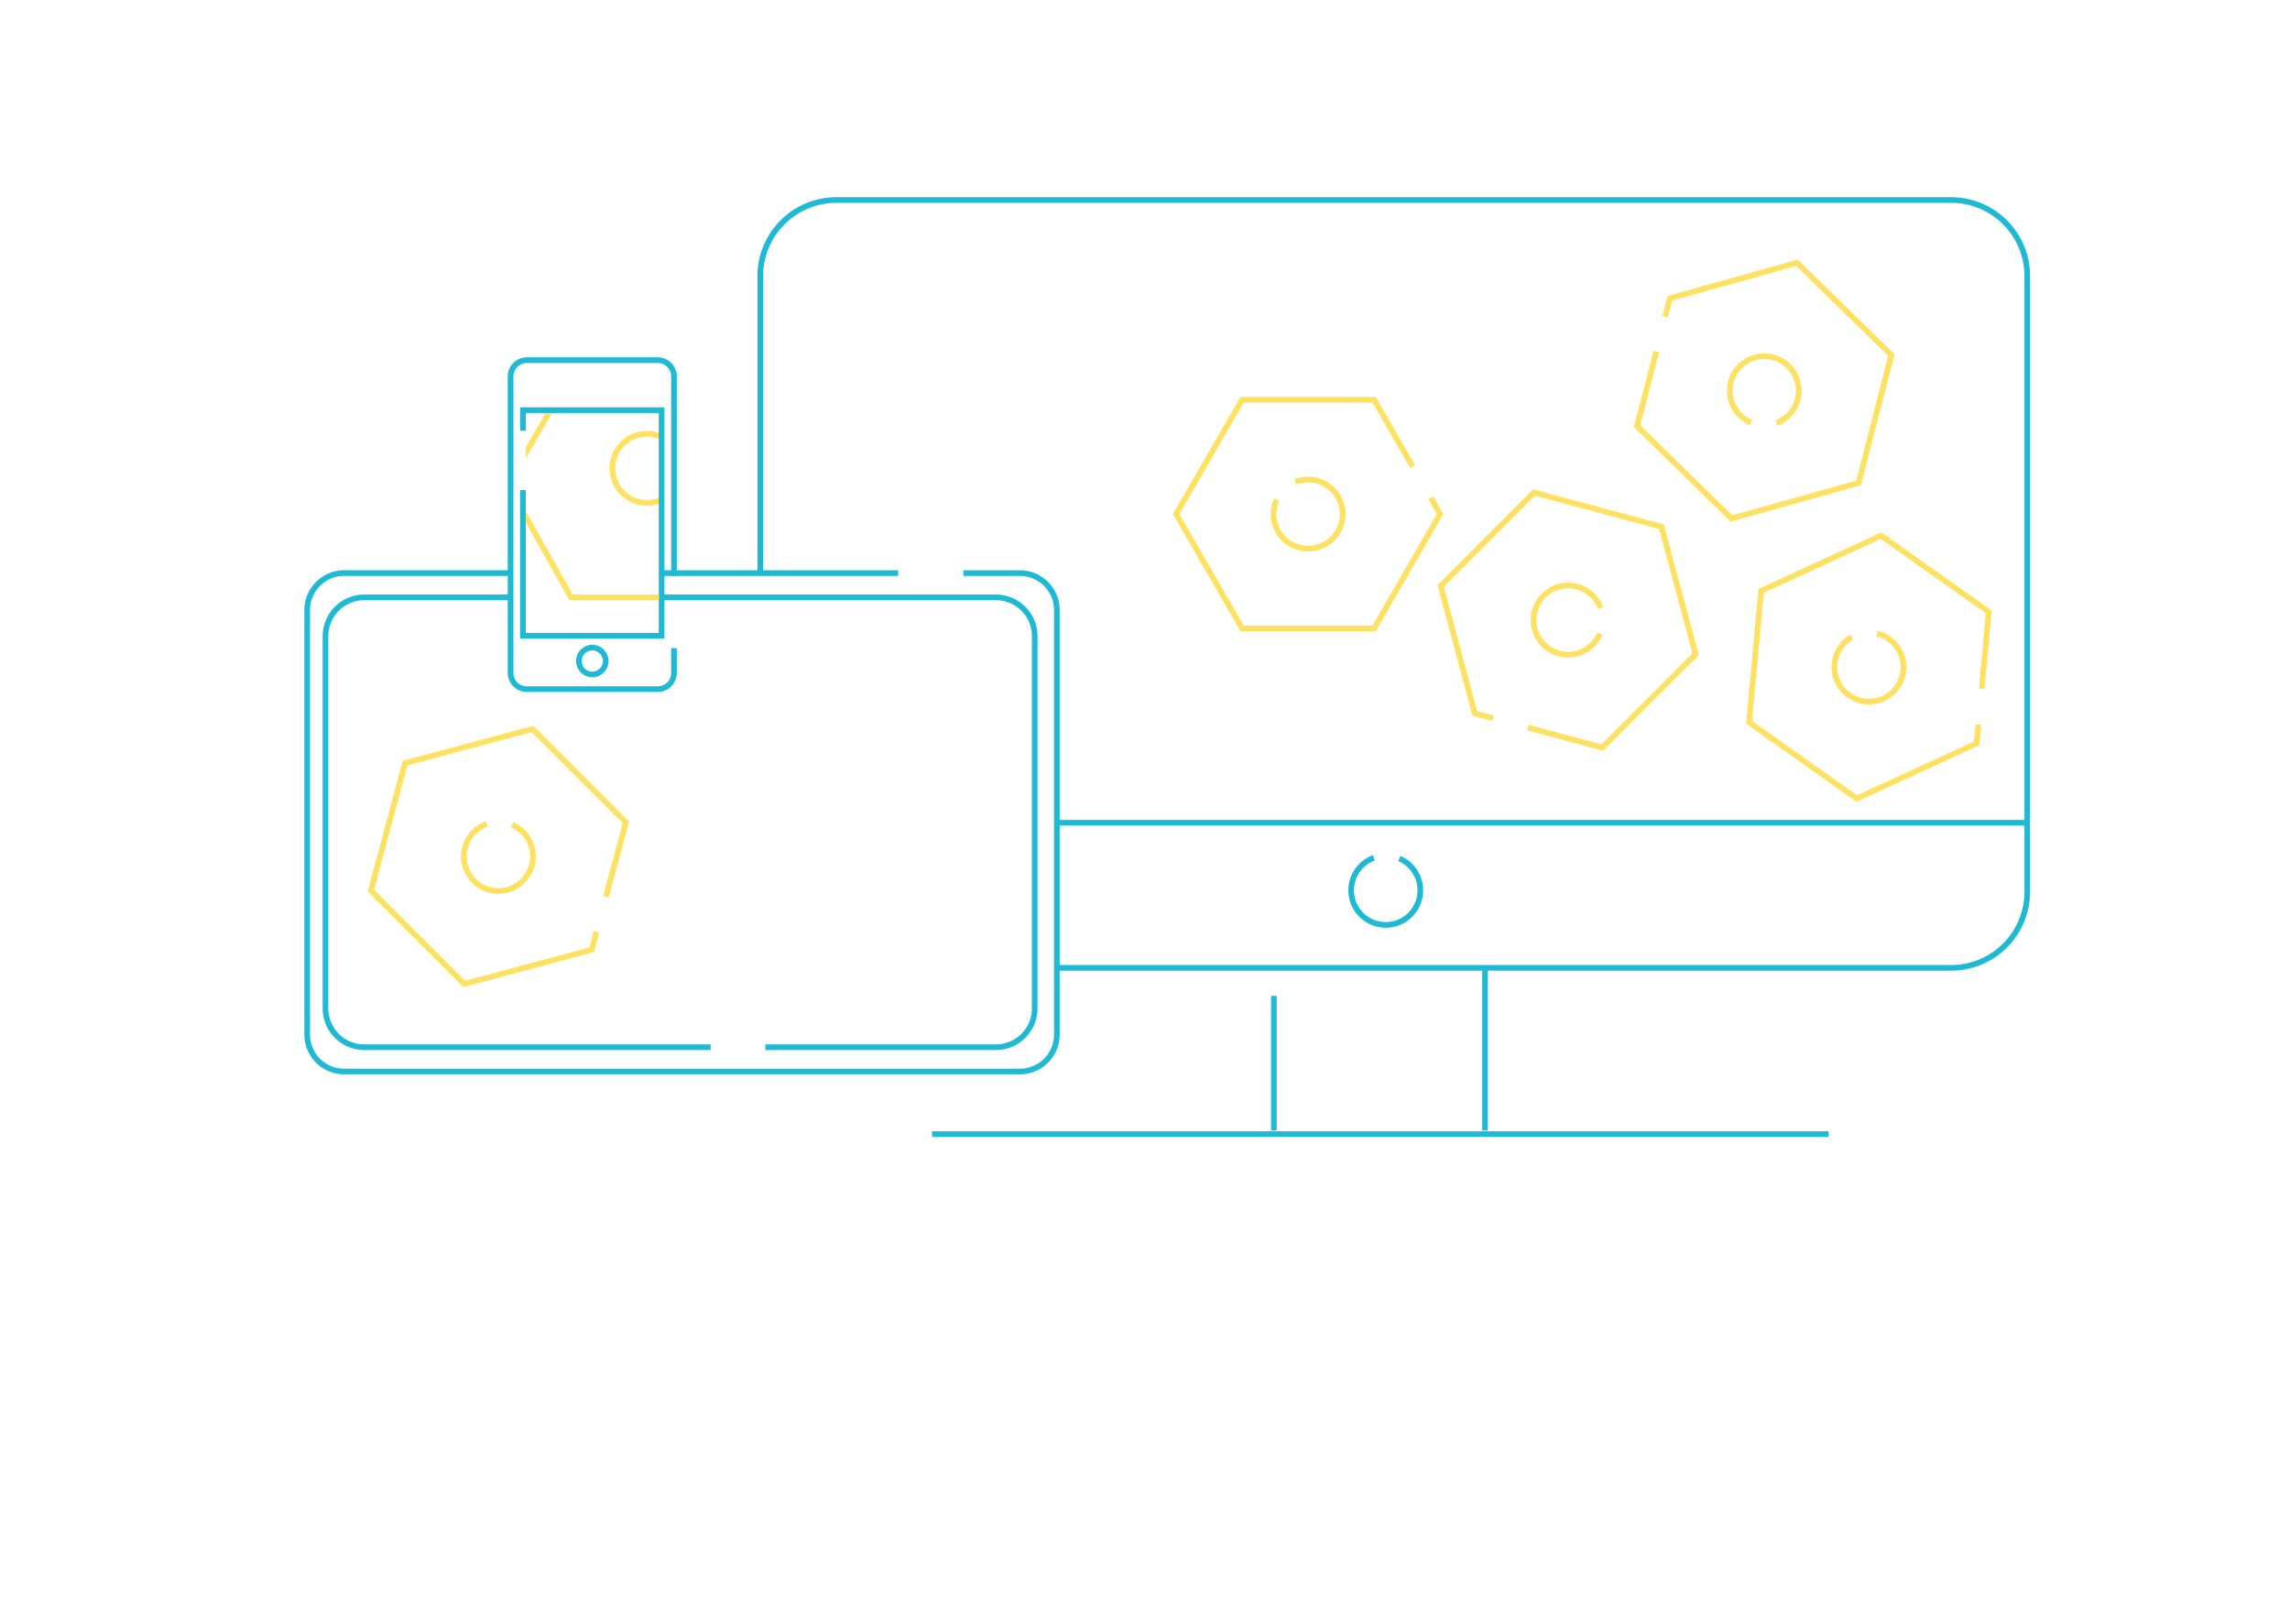 <svg xmlns="http://www.w3.org/2000/svg" xmlns:xlink="http://www.w3.org/1999/xlink" viewBox="0 0 810.86 575.06"><defs><style>.a,.b,.c,.d{fill:none;}.b{stroke:#ffe161;}.b,.c,.d{stroke-miterlimit:10;stroke-width:2px;}.b,.c{fill-rule:evenodd;}.c,.d{stroke:#1eb9d5;}.e{clip-path:url(#a);}</style><clipPath id="a"><rect class="a" x="186.2" y="146.29" width="47.12" height="76.91"/></clipPath></defs><title>homepic2</title><path class="b" d="M234.08,177a12.24,12.24,0,1,1,.1-22.3"/><polyline class="b" points="506.58 176.25 509.91 182.03 486.54 222.5 439.8 222.5 416.44 182.03 439.8 141.55 486.54 141.55 500.2 165.22"/><path class="b" d="M458.64,170.65a12.41,12.41,0,0,1,4.53-.86,12.24,12.24,0,1,1-11.1,7.08"/><path class="c" d="M495.5,304a12.25,12.25,0,1,1-13.49,2.6,12.09,12.09,0,0,1,4.45-2.85"/><polyline class="b" points="528.64 254.33 522.2 252.61 510.11 207.46 543.15 174.41 588.3 186.51 600.39 231.66 567.34 264.7 540.95 257.63"/><path class="b" d="M566.5,224.4a12.25,12.25,0,1,1,.25-9.05"/><polyline class="b" points="589.61 112.09 591.27 105.63 636.28 93.04 669.69 125.72 658.09 171 613.08 183.58 579.67 150.9 586.46 124.44"/><path class="b" d="M620,149.61a12.08,12.08,0,0,1-3.85-2.55A12.21,12.21,0,1,1,629,149.77"/><polyline class="b" points="700.52 256.56 699.9 263.2 657.45 282.75 619.29 255.75 623.6 209.21 666.05 189.67 704.2 216.67 701.69 243.87"/><path class="b" d="M664.62,224.31a12.24,12.24,0,1,1-12.86,4.83,12,12,0,0,1,3.91-3.56"/><path class="d" d="M269.2,202.62V97.77a26.94,26.94,0,0,1,26.94-26.94H690.89a26.94,26.94,0,0,1,26.94,26.94v218a26.94,26.94,0,0,1-26.94,26.94H374.06"/><line class="d" x1="525.83" y1="342.66" x2="525.83" y2="400.33"/><line class="d" x1="451.06" y1="352.64" x2="451.06" y2="400.33"/><line class="d" x1="330.03" y1="401.59" x2="647.49" y2="401.59"/><line class="d" x1="374.43" y1="291.33" x2="717.2" y2="291.33"/><line class="d" x1="233.86" y1="202.93" x2="318.04" y2="202.93"/><path class="d" d="M341.11,202.93h20A13.09,13.09,0,0,1,374.22,216V366.33a13.09,13.09,0,0,1-13.09,13.09H121.86a13.09,13.09,0,0,1-13.09-13.09V216a13.09,13.09,0,0,1,13.09-13.08H180.5"/><path class="d" d="M180.5,211.53H129a13.74,13.74,0,0,0-13.75,13.75V357.06A13.74,13.74,0,0,0,129,370.82H251.63"/><path class="d" d="M271,370.82h81.62a13.75,13.75,0,0,0,13.76-13.76V225.28a13.75,13.75,0,0,0-13.76-13.75H233.86"/><path class="d" d="M238.65,229.5v8.78a5.74,5.74,0,0,1-5.74,5.74H186.53a5.73,5.73,0,0,1-5.74-5.74v-105a5.73,5.73,0,0,1,5.74-5.74h46.38a5.74,5.74,0,0,1,5.74,5.74v70.62"/><polyline class="d" points="185.17 152.52 185.17 145.24 234.26 145.24 234.26 225.11 185.17 225.11 185.17 173.53"/><circle class="d" cx="209.72" cy="234.07" r="4.76"/><polyline class="b" points="211.23 329.87 209.5 336.31 164.36 348.4 131.31 315.35 143.41 270.21 188.55 258.11 221.6 291.16 214.53 317.55"/><g class="e"><polyline class="b" points="266.4 167 269.6 172.56 247.13 211.49 202.18 211.49 179.7 171.56 202.18 132.63 247.13 133.63 260.26 156.39"/></g><path class="b" d="M181.29,292a12.24,12.24,0,1,1-9-.25"/></svg>